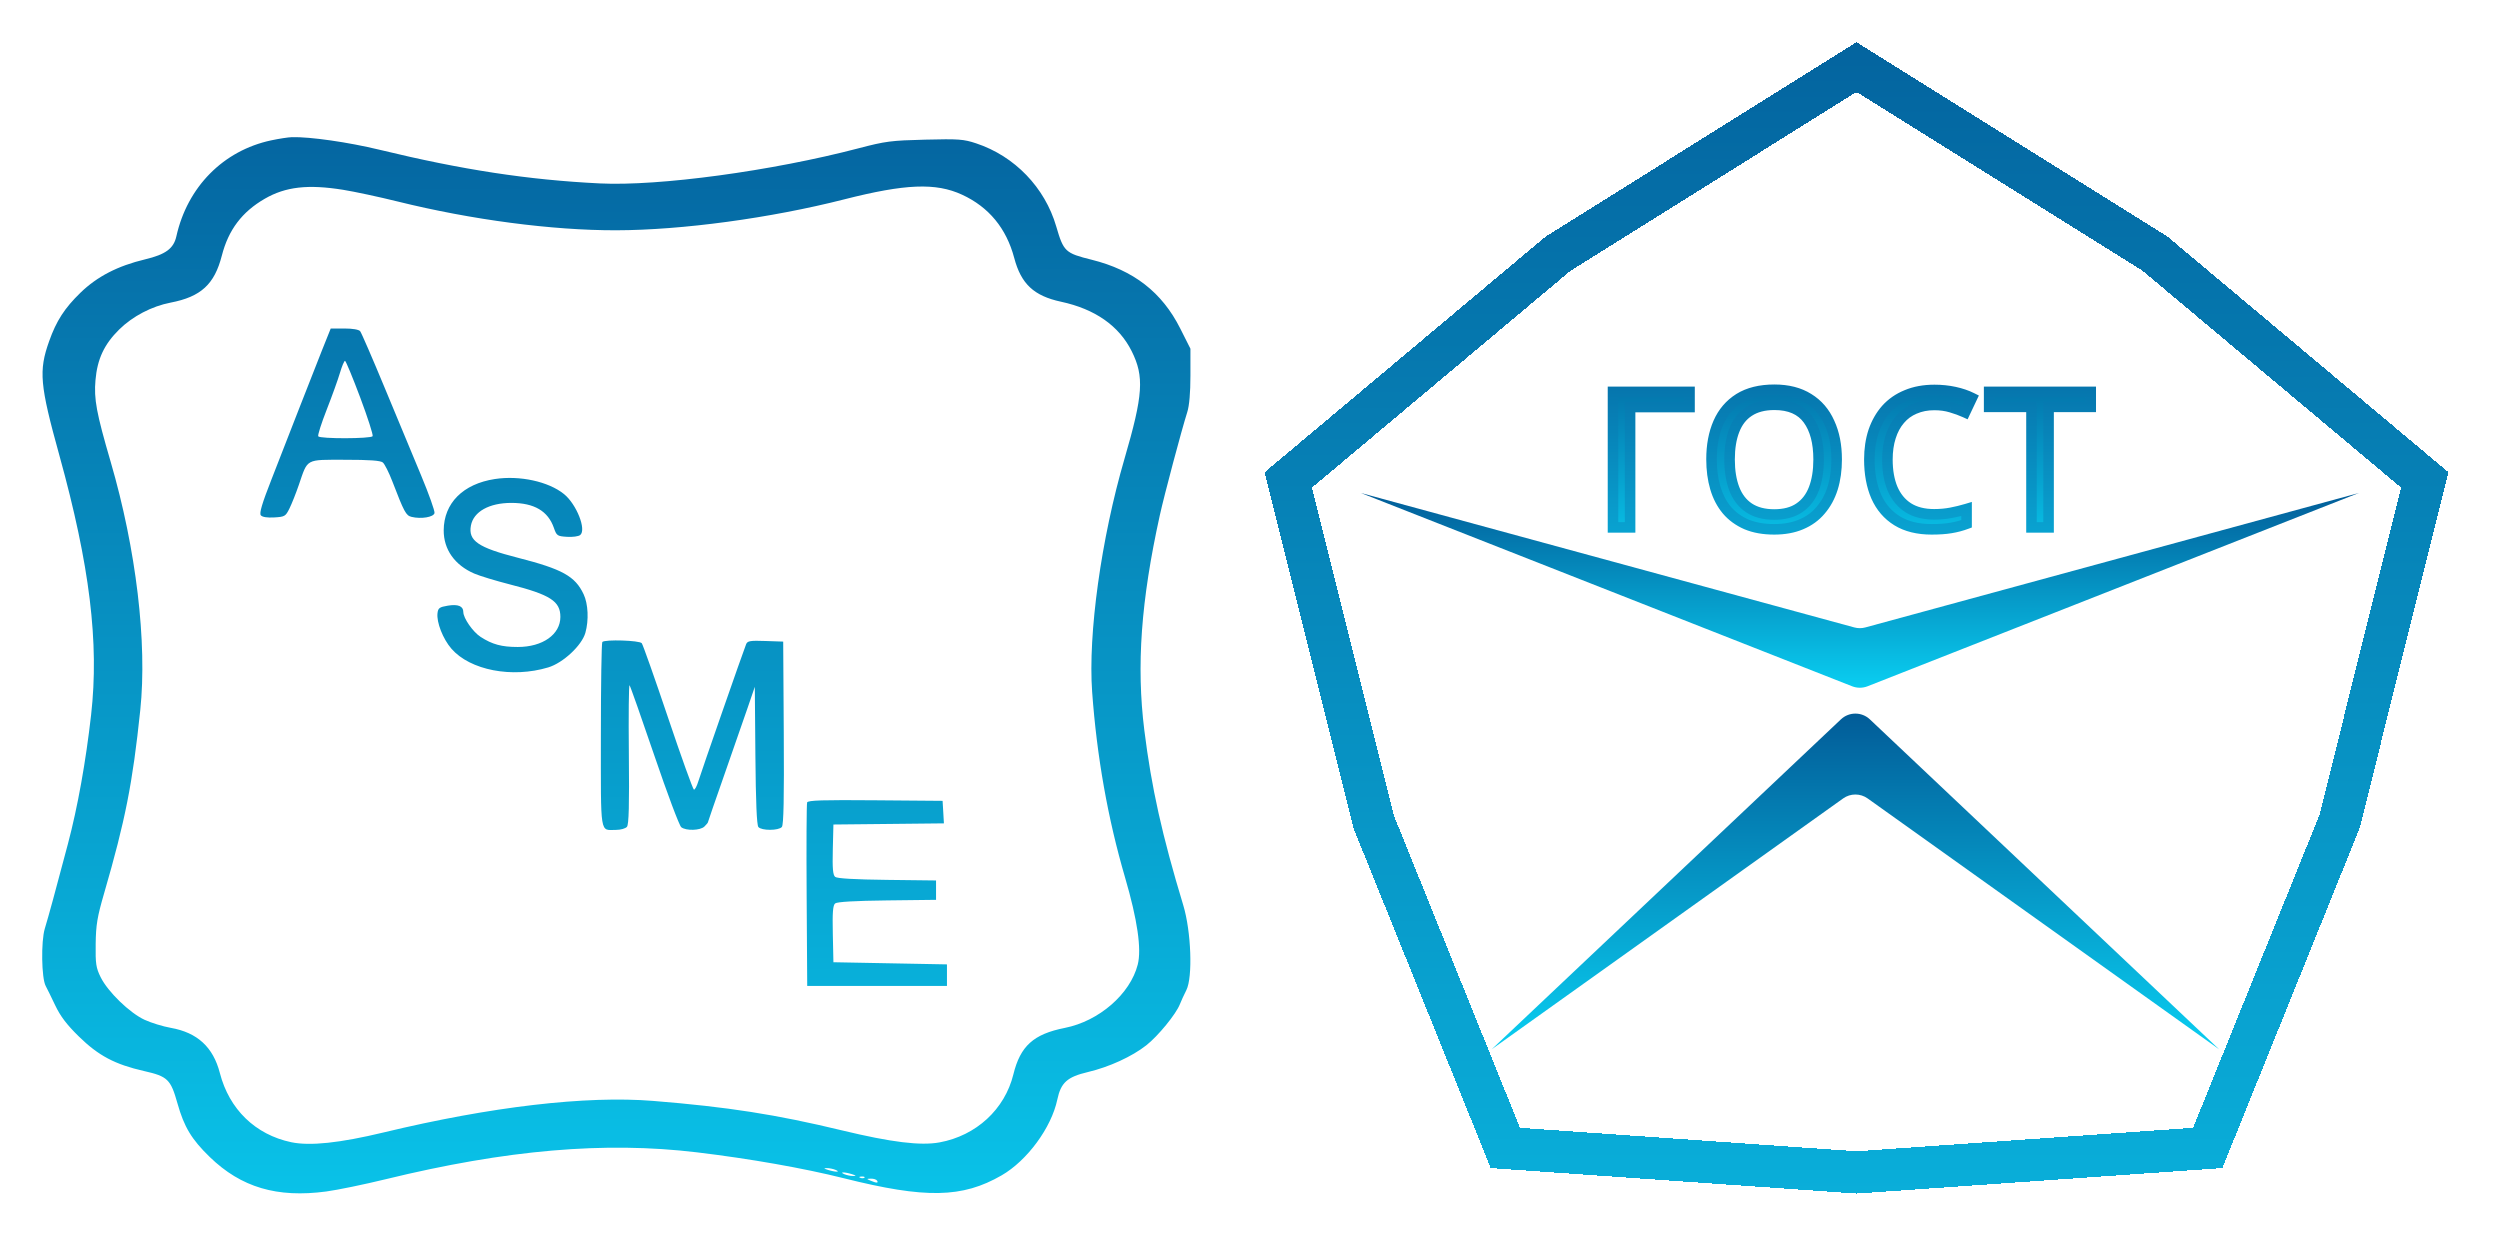 <svg width="237" height="118" viewBox="0 0 237 118" fill="none" xmlns="http://www.w3.org/2000/svg">
<g filter="url(#filter0_d_105_2)">
<path fill-rule="evenodd" clip-rule="evenodd" d="M210.371 95.474L177.264 64.196C176.493 63.467 175.288 63.467 174.517 64.196L141.41 95.474L174.729 71.692C175.424 71.196 176.357 71.196 177.053 71.692L210.371 95.474Z" fill="url(#paint0_linear_105_2)"/>
<path d="M160.167 33.148V34.588H154.533V46H152.913V33.148H160.167ZM174.115 39.556C174.115 40.552 173.989 41.458 173.737 42.274C173.485 43.078 173.107 43.774 172.603 44.362C172.111 44.95 171.493 45.4 170.749 45.712C170.017 46.024 169.165 46.18 168.193 46.18C167.185 46.18 166.309 46.024 165.565 45.712C164.821 45.388 164.203 44.938 163.711 44.362C163.219 43.774 162.853 43.072 162.613 42.256C162.373 41.44 162.253 40.534 162.253 39.538C162.253 38.218 162.469 37.066 162.901 36.082C163.333 35.098 163.987 34.33 164.863 33.778C165.751 33.226 166.867 32.95 168.211 32.95C169.495 32.95 170.575 33.226 171.451 33.778C172.327 34.318 172.987 35.086 173.431 36.082C173.887 37.066 174.115 38.224 174.115 39.556ZM163.963 39.556C163.963 40.636 164.113 41.566 164.413 42.346C164.713 43.126 165.175 43.726 165.799 44.146C166.435 44.566 167.233 44.776 168.193 44.776C169.165 44.776 169.957 44.566 170.569 44.146C171.193 43.726 171.655 43.126 171.955 42.346C172.255 41.566 172.405 40.636 172.405 39.556C172.405 37.936 172.069 36.67 171.397 35.758C170.725 34.834 169.663 34.372 168.211 34.372C167.239 34.372 166.435 34.582 165.799 35.002C165.175 35.41 164.713 36.004 164.413 36.784C164.113 37.552 163.963 38.476 163.963 39.556ZM183.372 34.39C182.688 34.39 182.07 34.51 181.518 34.75C180.966 34.978 180.498 35.32 180.114 35.776C179.73 36.22 179.436 36.766 179.232 37.414C179.028 38.05 178.926 38.77 178.926 39.574C178.926 40.63 179.088 41.548 179.412 42.328C179.748 43.108 180.24 43.708 180.888 44.128C181.548 44.548 182.37 44.758 183.354 44.758C183.918 44.758 184.452 44.71 184.956 44.614C185.46 44.518 185.952 44.398 186.432 44.254V45.658C185.952 45.838 185.454 45.97 184.938 46.054C184.434 46.138 183.828 46.18 183.12 46.18C181.812 46.18 180.72 45.91 179.844 45.37C178.968 44.83 178.308 44.062 177.864 43.066C177.432 42.07 177.216 40.9 177.216 39.556C177.216 38.584 177.348 37.696 177.612 36.892C177.888 36.088 178.284 35.392 178.8 34.804C179.328 34.216 179.976 33.766 180.744 33.454C181.512 33.13 182.394 32.968 183.39 32.968C184.05 32.968 184.686 33.034 185.298 33.166C185.91 33.298 186.456 33.484 186.936 33.724L186.288 35.092C185.892 34.912 185.448 34.75 184.956 34.606C184.476 34.462 183.948 34.39 183.372 34.39ZM194.205 46H192.585V34.57H188.571V33.148H198.201V34.57H194.205V46Z" fill="url(#paint1_linear_105_2)"/>
<path d="M160.167 33.148H160.667V32.648H160.167V33.148ZM160.167 34.588V35.088H160.667V34.588H160.167ZM154.533 34.588V34.088H154.033V34.588H154.533ZM154.533 46V46.5H155.033V46H154.533ZM152.913 46H152.413V46.5H152.913V46ZM152.913 33.148V32.648H152.413V33.148H152.913ZM159.667 33.148V34.588H160.667V33.148H159.667ZM160.167 34.088H154.533V35.088H160.167V34.088ZM154.033 34.588V46H155.033V34.588H154.033ZM154.533 45.5H152.913V46.5H154.533V45.5ZM153.413 46V33.148H152.413V46H153.413ZM152.913 33.648H160.167V32.648H152.913V33.648ZM173.737 42.274L174.214 42.423L174.215 42.422L173.737 42.274ZM172.603 44.362L172.223 44.037L172.22 44.041L172.603 44.362ZM170.749 45.712L170.556 45.251L170.553 45.252L170.749 45.712ZM165.565 45.712L165.365 46.17L165.372 46.173L165.565 45.712ZM163.711 44.362L163.328 44.683L163.331 44.687L163.711 44.362ZM162.613 42.256L162.133 42.397L162.613 42.256ZM162.901 36.082L163.359 36.283L162.901 36.082ZM164.863 33.778L164.599 33.353L164.597 33.355L164.863 33.778ZM171.451 33.778L171.185 34.201L171.189 34.204L171.451 33.778ZM173.431 36.082L172.974 36.286L172.977 36.292L173.431 36.082ZM165.799 44.146L165.52 44.561L165.524 44.563L165.799 44.146ZM170.569 44.146L170.29 43.731L170.286 43.734L170.569 44.146ZM171.397 35.758L170.993 36.052L170.995 36.055L171.397 35.758ZM165.799 35.002L166.073 35.42L166.075 35.419L165.799 35.002ZM164.413 36.784L164.879 36.966L164.88 36.964L164.413 36.784ZM173.615 39.556C173.615 40.51 173.494 41.365 173.259 42.127L174.215 42.422C174.484 41.551 174.615 40.594 174.615 39.556H173.615ZM173.26 42.124C173.026 42.87 172.68 43.504 172.223 44.037L172.983 44.687C173.535 44.044 173.944 43.286 174.214 42.423L173.26 42.124ZM172.22 44.041C171.782 44.565 171.23 44.968 170.556 45.251L170.942 46.173C171.756 45.832 172.441 45.335 172.987 44.683L172.22 44.041ZM170.553 45.252C169.895 45.532 169.112 45.68 168.193 45.68V46.68C169.218 46.68 170.139 46.516 170.945 46.172L170.553 45.252ZM168.193 45.68C167.235 45.68 166.428 45.532 165.758 45.251L165.372 46.173C166.19 46.516 167.135 46.68 168.193 46.68V45.68ZM165.765 45.254C165.085 44.958 164.531 44.551 164.091 44.037L163.331 44.687C163.876 45.325 164.557 45.818 165.365 46.17L165.765 45.254ZM164.095 44.041C163.651 43.511 163.316 42.872 163.093 42.115L162.133 42.397C162.391 43.272 162.787 44.037 163.328 44.683L164.095 44.041ZM163.093 42.115C162.868 41.352 162.753 40.494 162.753 39.538H161.753C161.753 40.574 161.878 41.528 162.133 42.397L163.093 42.115ZM162.753 39.538C162.753 38.272 162.96 37.191 163.359 36.283L162.443 35.881C161.978 36.941 161.753 38.164 161.753 39.538H162.753ZM163.359 36.283C163.752 35.387 164.341 34.698 165.13 34.201L164.597 33.355C163.633 33.962 162.914 34.809 162.443 35.881L163.359 36.283ZM165.127 34.203C165.916 33.712 166.934 33.45 168.211 33.45V32.45C166.8 32.45 165.586 32.74 164.599 33.353L165.127 34.203ZM168.211 33.45C169.423 33.45 170.406 33.71 171.185 34.201L171.718 33.355C170.745 32.742 169.567 32.45 168.211 32.45V33.45ZM171.189 34.204C171.974 34.688 172.569 35.376 172.974 36.286L173.888 35.878C173.405 34.796 172.68 33.948 171.713 33.352L171.189 34.204ZM172.977 36.292C173.397 37.197 173.615 38.28 173.615 39.556H174.615C174.615 38.168 174.377 36.935 173.885 35.872L172.977 36.292ZM163.463 39.556C163.463 40.68 163.619 41.674 163.946 42.526L164.88 42.166C164.607 41.458 164.463 40.592 164.463 39.556H163.463ZM163.946 42.526C164.279 43.39 164.801 44.077 165.52 44.561L166.078 43.731C165.549 43.375 165.147 42.862 164.88 42.166L163.946 42.526ZM165.524 44.563C166.26 45.05 167.161 45.276 168.193 45.276V44.276C167.306 44.276 166.61 44.082 166.075 43.729L165.524 44.563ZM168.193 45.276C169.235 45.276 170.134 45.051 170.852 44.558L170.286 43.734C169.78 44.081 169.095 44.276 168.193 44.276V45.276ZM170.848 44.561C171.567 44.077 172.089 43.39 172.422 42.526L171.488 42.166C171.221 42.862 170.819 43.375 170.29 43.731L170.848 44.561ZM172.422 42.526C172.749 41.674 172.905 40.68 172.905 39.556H171.905C171.905 40.592 171.761 41.458 171.488 42.166L172.422 42.526ZM172.905 39.556C172.905 37.874 172.557 36.489 171.8 35.461L170.995 36.055C171.581 36.851 171.905 37.998 171.905 39.556H172.905ZM171.801 35.464C171.01 34.376 169.775 33.872 168.211 33.872V34.872C169.551 34.872 170.44 35.292 170.993 36.052L171.801 35.464ZM168.211 33.872C167.168 33.872 166.261 34.098 165.524 34.585L166.075 35.419C166.609 35.066 167.31 34.872 168.211 34.872V33.872ZM165.525 34.584C164.803 35.056 164.279 35.739 163.946 36.605L164.88 36.964C165.147 36.269 165.547 35.764 166.073 35.42L165.525 34.584ZM163.947 36.602C163.619 37.443 163.463 38.432 163.463 39.556H164.463C164.463 38.52 164.607 37.661 164.879 36.966L163.947 36.602ZM181.518 34.75L181.709 35.212L181.717 35.209L181.518 34.75ZM180.114 35.776L180.492 36.103L180.496 36.098L180.114 35.776ZM179.232 37.414L179.708 37.567L179.709 37.564L179.232 37.414ZM179.412 42.328L178.95 42.52L178.952 42.526L179.412 42.328ZM180.888 44.128L180.616 44.548L180.619 44.55L180.888 44.128ZM184.956 44.614L184.862 44.123L184.956 44.614ZM186.432 44.254H186.932V43.582L186.288 43.775L186.432 44.254ZM186.432 45.658L186.607 46.126L186.932 46.005V45.658H186.432ZM184.938 46.054L184.857 45.56L184.855 45.561L184.938 46.054ZM179.844 45.37L180.106 44.944L179.844 45.37ZM177.864 43.066L177.405 43.265L177.407 43.27L177.864 43.066ZM177.612 36.892L177.139 36.73L177.137 36.736L177.612 36.892ZM178.8 34.804L178.428 34.47L178.424 34.474L178.8 34.804ZM180.744 33.454L180.932 33.917L180.938 33.915L180.744 33.454ZM185.298 33.166L185.403 32.677L185.298 33.166ZM186.936 33.724L187.387 33.938L187.597 33.496L187.159 33.277L186.936 33.724ZM186.288 35.092L186.081 35.547L186.529 35.751L186.739 35.306L186.288 35.092ZM184.956 34.606L184.812 35.085L184.815 35.086L184.956 34.606ZM183.372 33.89C182.628 33.89 181.941 34.021 181.318 34.291L181.717 35.209C182.198 34.999 182.747 34.89 183.372 34.89V33.89ZM181.327 34.288C180.701 34.546 180.167 34.936 179.731 35.454L180.496 36.098C180.828 35.704 181.231 35.41 181.708 35.212L181.327 34.288ZM179.735 35.449C179.3 35.952 178.976 36.561 178.755 37.264L179.709 37.564C179.895 36.971 180.159 36.488 180.492 36.103L179.735 35.449ZM178.755 37.261C178.533 37.956 178.426 38.728 178.426 39.574H179.426C179.426 38.812 179.522 38.145 179.708 37.567L178.755 37.261ZM178.426 39.574C178.426 40.68 178.595 41.666 178.95 42.52L179.873 42.136C179.58 41.43 179.426 40.58 179.426 39.574H178.426ZM178.952 42.526C179.323 43.387 179.876 44.069 180.616 44.548L181.16 43.708C180.603 43.347 180.172 42.829 179.871 42.13L178.952 42.526ZM180.619 44.55C181.378 45.033 182.299 45.258 183.354 45.258V44.258C182.44 44.258 181.717 44.063 181.156 43.706L180.619 44.55ZM183.354 45.258C183.946 45.258 184.511 45.208 185.049 45.105L184.862 44.123C184.392 44.212 183.889 44.258 183.354 44.258V45.258ZM185.049 45.105C185.57 45.006 186.078 44.882 186.575 44.733L186.288 43.775C185.825 43.914 185.35 44.03 184.862 44.123L185.049 45.105ZM185.932 44.254V45.658H186.932V44.254H185.932ZM186.256 45.19C185.807 45.358 185.341 45.482 184.857 45.56L185.018 46.547C185.566 46.458 186.096 46.318 186.607 46.126L186.256 45.19ZM184.855 45.561C184.387 45.639 183.81 45.68 183.12 45.68V46.68C183.845 46.68 184.481 46.637 185.02 46.547L184.855 45.561ZM183.12 45.68C181.879 45.68 180.884 45.424 180.106 44.944L179.581 45.796C180.555 46.396 181.744 46.68 183.12 46.68V45.68ZM180.106 44.944C179.321 44.46 178.726 43.772 178.32 42.862L177.407 43.27C177.889 44.352 178.614 45.2 179.581 45.796L180.106 44.944ZM178.322 42.867C177.923 41.947 177.716 40.847 177.716 39.556H176.716C176.716 40.953 176.94 42.193 177.405 43.265L178.322 42.867ZM177.716 39.556C177.716 38.629 177.841 37.795 178.087 37.048L177.137 36.736C176.854 37.597 176.716 38.539 176.716 39.556H177.716ZM178.085 37.054C178.341 36.307 178.706 35.669 179.175 35.134L178.424 34.474C177.861 35.115 177.434 35.869 177.139 36.73L178.085 37.054ZM179.172 35.138C179.646 34.609 180.231 34.202 180.932 33.917L180.555 32.991C179.721 33.33 179.009 33.823 178.428 34.47L179.172 35.138ZM180.938 33.915C181.634 33.621 182.448 33.468 183.39 33.468V32.468C182.34 32.468 181.39 32.639 180.549 32.993L180.938 33.915ZM183.39 33.468C184.016 33.468 184.617 33.531 185.192 33.655L185.403 32.677C184.755 32.537 184.083 32.468 183.39 32.468V33.468ZM185.192 33.655C185.77 33.779 186.275 33.953 186.712 34.171L187.159 33.277C186.636 33.015 186.049 32.817 185.403 32.677L185.192 33.655ZM186.484 33.51L185.836 34.878L186.739 35.306L187.387 33.938L186.484 33.51ZM186.494 34.637C186.074 34.446 185.607 34.276 185.096 34.126L184.815 35.086C185.288 35.224 185.71 35.379 186.081 35.547L186.494 34.637ZM185.099 34.127C184.566 33.967 183.989 33.89 183.372 33.89V34.89C183.906 34.89 184.385 34.957 184.812 35.085L185.099 34.127ZM194.205 46V46.5H194.705V46H194.205ZM192.585 46H192.085V46.5H192.585V46ZM192.585 34.57H193.085V34.07H192.585V34.57ZM188.571 34.57H188.071V35.07H188.571V34.57ZM188.571 33.148V32.648H188.071V33.148H188.571ZM198.201 33.148H198.701V32.648H198.201V33.148ZM198.201 34.57V35.07H198.701V34.57H198.201ZM194.205 34.57V34.07H193.705V34.57H194.205ZM194.205 45.5H192.585V46.5H194.205V45.5ZM193.085 46V34.57H192.085V46H193.085ZM192.585 34.07H188.571V35.07H192.585V34.07ZM189.071 34.57V33.148H188.071V34.57H189.071ZM188.571 33.648H198.201V32.648H188.571V33.648ZM197.701 33.148V34.57H198.701V33.148H197.701ZM198.201 34.07H194.205V35.07H198.201V34.07ZM193.705 34.57V46H194.705V34.57H193.705Z" fill="url(#paint2_linear_105_2)"/>
<path fill-rule="evenodd" clip-rule="evenodd" d="M129 42.732L175.787 55.48C176.131 55.574 176.494 55.574 176.838 55.48L223.624 42.732L177.045 61.059C176.574 61.244 176.051 61.244 175.58 61.059L129 42.732Z" fill="url(#paint3_linear_105_2)"/>
</g>
<g filter="url(#filter1_d_105_2)">
<path d="M147.701 20.05L176 2.359L204.299 20.05L229.869 41.497L221.789 73.878L209.293 104.824L176 107.145L142.707 104.824L130.211 73.878L122.131 41.497L147.701 20.05Z" stroke="url(#paint4_linear_105_2)" stroke-width="4" shape-rendering="crispEdges"/>
</g>
<g filter="url(#filter2_d_105_2)">
<path fill-rule="evenodd" clip-rule="evenodd" d="M25.706 9.306C21.166 10.275 17.763 13.72 16.719 18.406C16.461 19.563 15.701 20.123 13.755 20.587C11.163 21.206 9.21 22.214 7.627 23.751C6.121 25.213 5.343 26.419 4.658 28.347C3.656 31.167 3.774 32.471 5.631 39.178C8.51 49.578 9.41 56.934 8.638 63.76C8.135 68.211 7.362 72.514 6.439 76C5.236 80.543 4.618 82.809 4.248 84.03C3.88 85.247 3.933 88.73 4.33 89.465C4.452 89.689 4.857 90.514 5.23 91.299C5.729 92.347 6.325 93.133 7.476 94.26C9.332 96.079 10.899 96.909 13.663 97.536C15.897 98.043 16.182 98.32 16.823 100.598C17.452 102.835 18.159 104.01 19.884 105.682C22.86 108.568 26.265 109.576 30.931 108.953C31.985 108.812 34.524 108.288 36.573 107.788C48.014 104.997 57.332 104.193 66.071 105.242C71.108 105.847 76.187 106.743 80.004 107.7C87.75 109.642 91.224 109.577 94.955 107.423C97.379 106.023 99.672 102.902 100.233 100.241C100.572 98.633 101.17 98.094 103.125 97.632C105.148 97.154 107.302 96.168 108.67 95.094C109.785 94.22 111.497 92.125 111.854 91.198C111.962 90.918 112.239 90.316 112.468 89.861C113.084 88.64 112.925 84.296 112.173 81.814C110.164 75.179 109.159 70.663 108.482 65.225C107.72 59.096 108.162 52.967 109.951 44.846C110.377 42.916 112.009 36.782 112.552 35.071C112.747 34.458 112.853 33.235 112.853 31.592V29.058L111.888 27.143C110.157 23.704 107.463 21.613 103.49 20.623C100.979 19.998 100.829 19.857 100.13 17.463C99.053 13.771 96.191 10.802 92.543 9.591C91.344 9.193 90.895 9.16 87.703 9.239C84.474 9.319 83.952 9.387 81.389 10.059C73.191 12.209 62.465 13.664 56.859 13.388C50.056 13.053 43.842 12.103 35.972 10.195C33.027 9.481 29.39 8.958 27.672 9.003C27.331 9.012 26.446 9.148 25.706 9.306ZM32.521 13.992C33.593 14.163 35.922 14.663 37.696 15.102C44.708 16.838 52.342 17.844 58.412 17.831C64.648 17.818 73.033 16.682 80.02 14.903C85.828 13.424 88.714 13.308 91.2 14.455C93.74 15.626 95.405 17.646 96.15 20.459C96.8 22.917 98.011 24.049 100.584 24.603C103.809 25.297 106.082 26.888 107.282 29.289C108.487 31.703 108.373 33.422 106.604 39.484C104.391 47.069 103.138 56.104 103.536 61.599C103.981 67.732 105.022 73.601 106.66 79.2C107.83 83.204 108.233 85.977 107.857 87.446C107.145 90.235 104.189 92.801 100.95 93.444C97.975 94.034 96.729 95.16 96.068 97.852C95.255 101.164 92.543 103.662 89.068 104.299C87.268 104.629 84.503 104.289 79.836 103.164C73.551 101.648 69.032 100.943 61.931 100.367C55.563 99.851 46.545 100.906 36.366 103.356C32.206 104.358 29.378 104.656 27.603 104.281C24.207 103.563 21.731 101.162 20.844 97.726C20.209 95.265 18.709 93.885 16.184 93.439C15.444 93.309 14.326 92.964 13.7 92.674C12.288 92.019 10.227 90.021 9.547 88.648C9.102 87.749 9.045 87.375 9.07 85.486C9.094 83.677 9.218 82.932 9.868 80.692C11.882 73.755 12.571 70.267 13.298 63.314C13.966 56.929 12.91 48.071 10.494 39.79C9.138 35.144 8.895 33.834 9.051 32.038C9.227 30.028 9.878 28.638 11.3 27.236C12.573 25.982 14.387 25.033 16.17 24.689C19.049 24.134 20.33 22.958 21.031 20.228C21.657 17.788 22.942 16.087 25.103 14.839C27.073 13.701 29.189 13.459 32.521 13.992ZM30.515 29.233C30.055 30.383 29.072 32.885 28.332 34.792C27.592 36.7 26.429 39.683 25.747 41.422C24.838 43.739 24.566 44.655 24.726 44.849C24.867 45.019 25.319 45.092 25.998 45.053C26.993 44.996 27.073 44.949 27.442 44.202C27.658 43.768 28.058 42.758 28.333 41.958C29.197 39.44 28.927 39.586 32.709 39.586C35.018 39.586 36.068 39.661 36.289 39.841C36.462 39.982 36.867 40.785 37.191 41.626C38.318 44.558 38.486 44.869 39.01 44.999C39.922 45.225 41.117 45.025 41.192 44.635C41.23 44.438 40.657 42.832 39.92 41.065C39.182 39.298 37.627 35.557 36.464 32.752C35.301 29.947 34.256 27.538 34.142 27.397C34.016 27.242 33.428 27.142 32.644 27.142H31.353L30.515 29.233ZM34.148 33.684C34.863 35.593 35.393 37.243 35.326 37.351C35.17 37.599 30.324 37.61 30.169 37.362C30.105 37.261 30.466 36.124 30.972 34.835C31.477 33.547 32.042 31.977 32.228 31.347C32.414 30.718 32.629 30.205 32.707 30.208C32.784 30.211 33.432 31.775 34.148 33.684ZM46.912 41.412C43.894 41.874 42.074 43.7 42.063 46.276C42.056 48.087 43.101 49.567 44.957 50.373C45.469 50.595 46.991 51.058 48.339 51.403C52.166 52.38 53.124 52.996 53.124 54.481C53.124 56.148 51.444 57.334 49.084 57.334C47.558 57.334 46.666 57.092 45.562 56.378C44.827 55.902 43.922 54.599 43.922 54.016C43.922 53.46 43.422 53.255 42.457 53.416C41.657 53.55 41.533 53.641 41.475 54.133C41.374 54.996 41.992 56.573 42.795 57.497C44.568 59.538 48.542 60.306 51.974 59.27C53.379 58.846 55.156 57.19 55.494 55.989C55.83 54.798 55.76 53.254 55.328 52.336C54.524 50.625 53.313 49.953 49.091 48.874C45.321 47.912 44.375 47.262 44.643 45.822C44.888 44.507 46.373 43.675 48.476 43.675C50.642 43.675 51.955 44.448 52.511 46.05C52.767 46.787 52.833 46.832 53.75 46.891C54.282 46.926 54.846 46.849 55.003 46.72C55.613 46.222 54.658 43.806 53.47 42.84C52.004 41.649 49.262 41.051 46.912 41.412ZM57.101 56.858C57.025 56.933 56.963 60.916 56.963 65.71C56.963 75.402 56.846 74.674 58.403 74.674C58.835 74.674 59.299 74.543 59.434 74.383C59.615 74.168 59.663 72.354 59.615 67.457C59.579 63.808 59.609 60.887 59.682 60.965C59.755 61.044 60.813 64.046 62.035 67.636C63.257 71.227 64.403 74.279 64.582 74.419C65.04 74.778 66.391 74.737 66.78 74.354C66.959 74.177 67.106 74.002 67.106 73.965C67.106 73.928 67.809 71.892 68.669 69.441C69.528 66.99 70.53 64.112 70.894 63.046L71.556 61.108L71.611 67.619C71.648 72.008 71.74 74.218 71.895 74.402C72.195 74.759 73.818 74.754 74.121 74.396C74.289 74.195 74.34 71.684 74.301 65.471L74.247 56.824L72.565 56.766C71.109 56.715 70.862 56.756 70.732 57.072C70.479 57.689 66.461 69.217 66.197 70.084C66.061 70.533 65.874 70.88 65.782 70.856C65.69 70.832 64.585 67.757 63.327 64.022C62.069 60.288 60.949 57.118 60.839 56.977C60.626 56.707 57.359 56.603 57.101 56.858ZM76.516 72.07C76.461 72.212 76.44 76.184 76.47 80.896L76.524 89.464H83.148H89.772V88.444V87.424L84.39 87.322L79.008 87.22L78.951 84.547C78.906 82.491 78.958 81.821 79.174 81.644C79.359 81.493 81.038 81.395 84.096 81.359L88.737 81.304V80.386V79.468L84.096 79.413C81.033 79.377 79.359 79.28 79.173 79.128C78.959 78.953 78.906 78.333 78.95 76.531L79.008 74.164L84.246 74.11L89.483 74.055L89.421 72.988L89.358 71.92L82.987 71.867C78.002 71.824 76.595 71.868 76.516 72.07ZM79.215 106.906C79.743 107.13 79.198 107.13 78.491 106.906C78.075 106.775 78.054 106.742 78.387 106.737C78.615 106.734 78.987 106.81 79.215 106.906ZM80.768 107.314C81.184 107.446 81.204 107.479 80.871 107.484C80.643 107.487 80.271 107.411 80.043 107.314C79.516 107.091 80.06 107.091 80.768 107.314ZM81.954 107.642C81.885 107.709 81.706 107.717 81.557 107.658C81.392 107.593 81.441 107.544 81.682 107.534C81.9 107.526 82.022 107.574 81.954 107.642ZM83.148 107.926C83.299 108.168 83.097 108.168 82.527 107.926C82.128 107.757 82.129 107.75 82.567 107.737C82.816 107.729 83.078 107.814 83.148 107.926Z" fill="url(#paint5_linear_105_2)"/>
</g>
<defs>
<filter id="filter0_d_105_2" x="125" y="32.95" width="102.624" height="70.524" filterUnits="userSpaceOnUse" color-interpolation-filters="sRGB">
<feFlood flood-opacity="0" result="BackgroundImageFix"/>
<feColorMatrix in="SourceAlpha" type="matrix" values="0 0 0 0 0 0 0 0 0 0 0 0 0 0 0 0 0 0 127 0" result="hardAlpha"/>
<feOffset dy="4"/>
<feGaussianBlur stdDeviation="2"/>
<feComposite in2="hardAlpha" operator="out"/>
<feColorMatrix type="matrix" values="0 0 0 0 0 0 0 0 0 0 0 0 0 0 0 0 0 0 0.25 0"/>
<feBlend mode="normal" in2="BackgroundImageFix" result="effect1_dropShadow_105_2"/>
<feBlend mode="normal" in="SourceGraphic" in2="effect1_dropShadow_105_2" result="shape"/>
</filter>
<filter id="filter1_d_105_2" x="115.888" y="0" width="120.225" height="117.15" filterUnits="userSpaceOnUse" color-interpolation-filters="sRGB">
<feFlood flood-opacity="0" result="BackgroundImageFix"/>
<feColorMatrix in="SourceAlpha" type="matrix" values="0 0 0 0 0 0 0 0 0 0 0 0 0 0 0 0 0 0 127 0" result="hardAlpha"/>
<feOffset dy="4"/>
<feGaussianBlur stdDeviation="2"/>
<feComposite in2="hardAlpha" operator="out"/>
<feColorMatrix type="matrix" values="0 0 0 0 0 0 0 0 0 0 0 0 0 0 0 0 0 0 0.25 0"/>
<feBlend mode="normal" in2="BackgroundImageFix" result="effect1_dropShadow_105_2"/>
<feBlend mode="normal" in="SourceGraphic" in2="effect1_dropShadow_105_2" result="shape"/>
</filter>
<filter id="filter2_d_105_2" x="0" y="9" width="116.853" height="108.13" filterUnits="userSpaceOnUse" color-interpolation-filters="sRGB">
<feFlood flood-opacity="0" result="BackgroundImageFix"/>
<feColorMatrix in="SourceAlpha" type="matrix" values="0 0 0 0 0 0 0 0 0 0 0 0 0 0 0 0 0 0 127 0" result="hardAlpha"/>
<feOffset dy="4"/>
<feGaussianBlur stdDeviation="2"/>
<feComposite in2="hardAlpha" operator="out"/>
<feColorMatrix type="matrix" values="0 0 0 0 0 0 0 0 0 0 0 0 0 0 0 0 0 0 0.25 0"/>
<feBlend mode="normal" in2="BackgroundImageFix" result="effect1_dropShadow_105_2"/>
<feBlend mode="normal" in="SourceGraphic" in2="effect1_dropShadow_105_2" result="shape"/>
</filter>
<linearGradient id="paint0_linear_105_2" x1="175.89" y1="63.65" x2="175.89" y2="95.474" gradientUnits="userSpaceOnUse">
<stop stop-color="#025C98"/>
<stop offset="1" stop-color="#09CEF1"/>
</linearGradient>
<linearGradient id="paint1_linear_105_2" x1="178.314" y1="28" x2="178.314" y2="49.717" gradientUnits="userSpaceOnUse">
<stop stop-color="#025C98"/>
<stop offset="1" stop-color="#09CEF1"/>
<stop offset="1" stop-opacity="0"/>
</linearGradient>
<linearGradient id="paint2_linear_105_2" x1="178.314" y1="28" x2="178.314" y2="49.717" gradientUnits="userSpaceOnUse">
<stop stop-color="#0566A1"/>
<stop offset="1" stop-color="#0AADD9"/>
</linearGradient>
<linearGradient id="paint3_linear_105_2" x1="176.312" y1="42.732" x2="176.312" y2="61.197" gradientUnits="userSpaceOnUse">
<stop stop-color="#025C98"/>
<stop offset="1" stop-color="#09CEF1"/>
</linearGradient>
<linearGradient id="paint4_linear_105_2" x1="176" y1="0" x2="176" y2="118" gradientUnits="userSpaceOnUse">
<stop stop-color="#04649F"/>
<stop offset="1" stop-color="#0AB4DE"/>
</linearGradient>
<linearGradient id="paint5_linear_105_2" x1="58.426" y1="9" x2="58.426" y2="109.13" gradientUnits="userSpaceOnUse">
<stop stop-color="#0566A1"/>
<stop offset="1" stop-color="#09C2E8"/>
</linearGradient>
</defs>
</svg>
